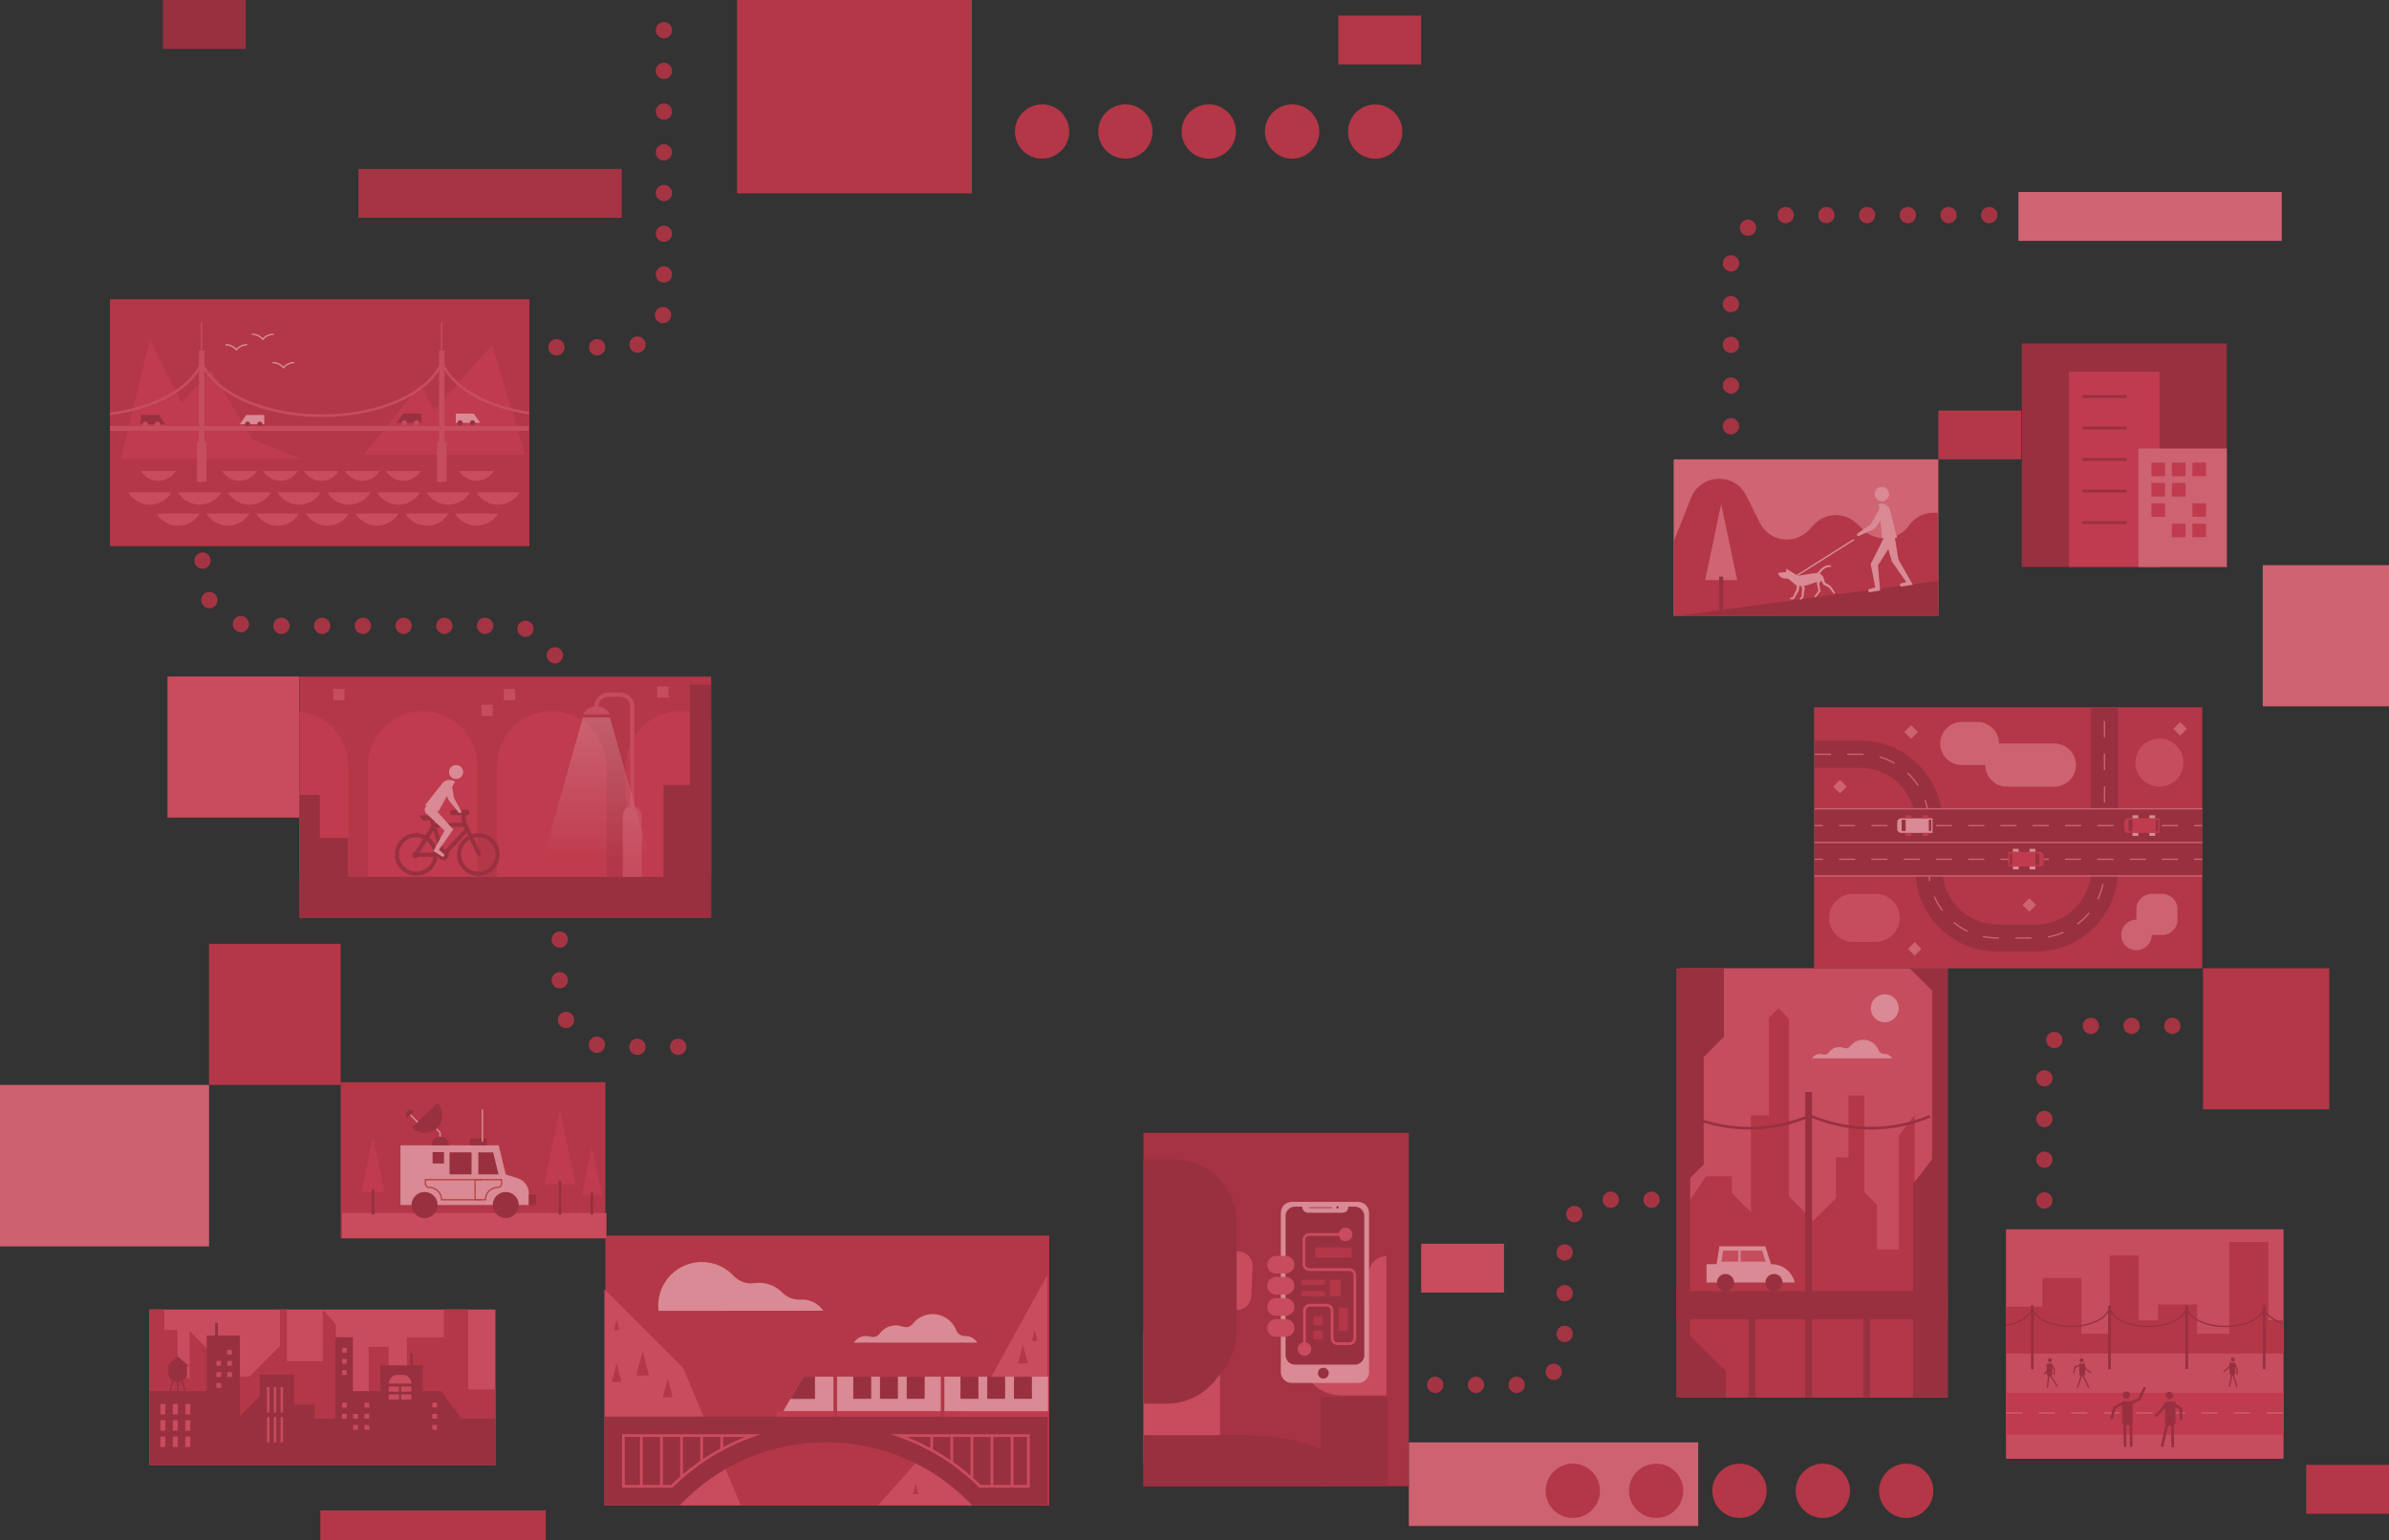 <?xml version="1.0" encoding="utf-8"?>
<!-- Generator: Adobe Illustrator 23.0.1, SVG Export Plug-In . SVG Version: 6.00 Build 0)  -->
<!DOCTYPE svg PUBLIC "-//W3C//DTD SVG 1.1//EN" "http://www.w3.org/Graphics/SVG/1.1/DTD/svg11.dtd">
<svg version="1.1" id="Layer_1" xmlns:x="http://ns.adobe.com/Extensibility/1.0/" xmlns:i="http://ns.adobe.com/AdobeIllustrator/10.0/" xmlns:graph="http://ns.adobe.com/Graphs/1.0/"
	 xmlns="http://www.w3.org/2000/svg" xmlns:xlink="http://www.w3.org/1999/xlink" x="0px" y="0px" width="1760px" height="1135px"
	 viewBox="0 0 1760 1135" style="enable-background:new 0 0 1760 1135;" xml:space="preserve">
<rect x="0" y="0" width="1760" height="1135" fill="#333333" stroke="none"/>
<style type="text/css">
	.st0{fill:#CD6271;}
	.st1{fill-rule:evenodd;clip-rule:evenodd;fill:#CE616F;}
	.st2{fill-rule:evenodd;clip-rule:evenodd;fill:#B33747;}
	.st3{fill-rule:evenodd;clip-rule:evenodd;fill:#C84C5D;}
	.st4{fill-rule:evenodd;clip-rule:evenodd;fill:#C64D5E;}
	.st5{fill-rule:evenodd;clip-rule:evenodd;fill:#CD6271;}
	.st6{fill-rule:evenodd;clip-rule:evenodd;fill:#983040;}
	.st7{fill-rule:evenodd;clip-rule:evenodd;fill:#A53343;}
	.st8{fill-rule:evenodd;clip-rule:evenodd;fill:#CF6473;}
	.st9{fill:#C84C5D;}
	.st10{fill:#D98A94;}
	.st11{fill:#B33747;}
	.st12{fill:#983040;}
	.st13{fill:none;stroke:#983040;stroke-width:2;stroke-miterlimit:10;}
	.st14{fill:#C64D5E;}
	.st15{fill:none;stroke:#CB4C5E;stroke-width:2;stroke-miterlimit:10;}
	.st16{fill:#BF3B4D;}
	.st17{fill:none;stroke:#983040;stroke-miterlimit:10;}
	.st18{fill:none;stroke:#CC6170;stroke-miterlimit:10;stroke-dasharray:12;}
	.st19{fill:none;stroke:#CC6170;stroke-miterlimit:10;}
	.st20{fill:none;stroke:#CC6170;stroke-miterlimit:10;stroke-dasharray:11.893,11.893;}
	.st21{fill:none;stroke:#D6908F;stroke-miterlimit:10;}
	.st22{fill:none;stroke:#C64C5D;stroke-miterlimit:10;}
	.st23{fill:none;stroke:#B94543;stroke-miterlimit:10;}
	.st24{fill:#A53343;}
	.st25{fill:none;stroke:#983040;stroke-linecap:round;stroke-miterlimit:10;}
	.st26{fill:none;stroke:#983040;stroke-width:2;stroke-linecap:round;stroke-miterlimit:10;}
	.st27{fill:none;stroke:#A53443;stroke-width:12;stroke-linecap:round;stroke-miterlimit:10;stroke-dasharray:0,30;}
	.st28{fill:none;stroke:#983040;stroke-width:3;stroke-miterlimit:10;}
	.st29{fill:none;stroke:#983040;stroke-width:3;stroke-linecap:round;stroke-miterlimit:10;}
	.st30{fill:none;stroke:#983040;stroke-width:4;stroke-linecap:round;stroke-miterlimit:10;}
	.st31{fill:none;stroke:#C64C5D;stroke-width:3;stroke-miterlimit:10;}
	.st32{fill:url(#SVGID_1_);}
	.st33{fill:none;stroke:#D6908F;stroke-linecap:round;stroke-miterlimit:10;}
	.st34{fill:#CF6473;}
</style>
<rect x="1037.9" y="1062.9" class="st0" width="213.2" height="61.6"/>
<g id="Rectangle_2">
	<g>
		<rect y="799.5" class="st1" width="154" height="119"/>
	</g>
</g>
<g id="Rectangle_2_copy_23">
	<g>
		<rect x="543" class="st2" width="173" height="142.5"/>
	</g>
</g>
<g id="Rectangle_2_copy_6">
	<g>
		<rect x="446" y="910.5" class="st2" width="327" height="199"/>
	</g>
</g>
<g id="Rectangle_2_copy_7">
	<g>
		<rect x="110" y="965" class="st3" width="255" height="114.5"/>
	</g>
</g>
<g id="Rectangle_2_copy_9">
	<g>
		<rect x="1238" y="713.5" class="st4" width="196.9" height="316.2"/>
	</g>
</g>
<g id="Rectangle_2_copy_10_1_">
	<g>
		<rect x="154" y="695.5" class="st2" width="97" height="104"/>
	</g>
</g>
<g id="Rectangle_2_copy_26_1_">
	<g>
		<rect x="1623" y="713.5" class="st2" width="93" height="104"/>
	</g>
</g>
<g id="Rectangle_2_copy_25_1_">
	<g>
		<rect x="123.4" y="498.5" class="st3" width="97" height="104"/>
	</g>
</g>
<g id="Rectangle_2_copy_18_1_">
	<g>
		<rect x="1667" y="416.5" class="st5" width="93" height="104"/>
	</g>
</g>
<g id="Rectangle_2_copy_3_1_">
	<g>
		<rect x="1699" y="1079.5" class="st2" width="61" height="36"/>
	</g>
</g>
<g id="Rectangle_2_copy_8_1_">
	<g>
		<rect x="120" class="st6" width="61" height="36"/>
	</g>
</g>
<g id="Rectangle_2_copy_19_1_">
	<g>
		<rect x="986" y="11.5" class="st2" width="61" height="36"/>
	</g>
</g>
<g id="Rectangle_2_copy_24_1_">
	<g>
		<rect x="1047" y="916.5" class="st3" width="61" height="36"/>
	</g>
</g>
<g id="Rectangle_2_copy_27_1_">
	<g>
		<rect x="236" y="1113" class="st2" width="166" height="22"/>
	</g>
</g>
<g id="Rectangle_2_copy_20_1_">
	<g>
		<rect x="1428" y="302.5" class="st2" width="61" height="36"/>
	</g>
</g>
<g id="Rectangle_2_copy_14">
	<g>
		<rect x="264" y="124.5" class="st7" width="194" height="36"/>
	</g>
</g>
<g id="Rectangle_2_copy_17_1_">
	<g>
		<rect x="1487" y="141.5" class="st8" width="194" height="36"/>
	</g>
</g>
<g id="Rectangle_2_copy_5">
	<g>
		<rect x="81" y="220.5" class="st2" width="309" height="182"/>
	</g>
</g>
<g id="Rectangle_2_copy_11_1_">
	<g>
		<rect x="1233" y="338.5" class="st8" width="195" height="115"/>
	</g>
</g>
<g id="Rectangle_2_copy_16">
	<g>
		<rect x="251" y="797.5" class="st2" width="195" height="115"/>
	</g>
</g>
<g>
	<polygon class="st9" points="771.6,939.6 728,1018.7 646.8,1109.3 771.6,1109.3 	"/>
	<polygon class="st9" points="445.3,950.1 503.3,1008.1 545.7,1109.3 445.3,1109.3 	"/>
	<path class="st10" d="M720,989.4c-1.9-3-5.2-4.9-9-4.9c-0.1,0-0.2,0-0.3,0c-2.7,0.1-5.2-1.6-6.2-4.2c-2.7-7-9.5-11.9-17.4-11.9
		c-6,0-11.3,2.8-14.7,7.2c-1.7,2.2-4.7,3-7.4,2c-1.6-0.6-3.3-0.9-5.1-0.9c-4.8,0-9.1,2.3-11.7,5.9c-1.6,2.2-4.4,3.2-7,2.4
		c-1-0.3-2.1-0.5-3.2-0.5c-3.8,0-7.1,2-9,4.9H720z"/>
	<path class="st10" d="M1394,779.8c-1.2-1.9-3.4-3.2-5.8-3.2c-0.1,0-0.1,0-0.2,0c-1.8,0-3.4-1.1-4-2.7c-1.8-4.5-6.2-7.7-11.3-7.7
		c-3.9,0-7.3,1.8-9.6,4.7c-1.1,1.4-3.1,2-4.8,1.3c-1-0.4-2.1-0.6-3.3-0.6c-3.1,0-5.9,1.5-7.6,3.9c-1,1.4-2.9,2.1-4.6,1.5
		c-0.7-0.2-1.4-0.3-2.1-0.3c-2.5,0-4.6,1.3-5.8,3.2h59.1V779.8z"/>
	<path class="st10" d="M606.5,965.9c-3.3-4.9-8.9-8.2-15.2-8.2c-0.4,0-0.8,0-1.2,0c-5.1,0.3-10.1-1.4-13.7-5.1
		c-4.4-4.5-10.6-7.3-17.4-7.3c-1.2,0-2.4,0.1-3.6,0.3c-5.6,0.8-11.1-1.3-14.9-5.4c-5.9-6.3-14.2-10.2-23.5-10.2
		c-17.7,0-32.1,14.4-32.1,32.1c0,1.3,0.1,2.6,0.2,3.9L606.5,965.9L606.5,965.9z"/>
	<polygon class="st11" points="495.5,1029.6 488.3,1029.6 492,1015.8 	"/>
	<polygon class="st11" points="757.2,1004.7 749.9,1004.7 753.6,990.9 	"/>
	<polygon class="st11" points="457.8,1018.4 450.6,1018.4 454.3,1004.7 	"/>
	<polygon class="st11" points="456.3,980.2 452.2,980.2 454.3,972.4 	"/>
	<polygon class="st11" points="676.6,1101.1 672.5,1101.1 674.6,1093.2 	"/>
	<polygon class="st11" points="764.3,988.1 760.2,988.1 762.3,980.2 	"/>
	<polygon class="st11" points="478.1,1013.6 468.7,1013.6 473.5,995.8 	"/>
	<circle class="st10" cx="1388.5" cy="743" r="10.3"/>
	<polygon class="st11" points="1236.8,896.8 1256.8,866.8 1275.9,866.8 1275.9,879.2 1289.9,893.3 1289.9,876.7 1289.9,821.9 
		1303.2,821.9 1303.2,750 1310.2,743 1318,750.9 1318,881.7 1335.9,899.6 1352.5,883.1 1352.5,852.8 1361.8,852.8 1361.8,807.3 
		1373.4,807.3 1373.4,878.4 1382.7,887.7 1382.7,920.6 1398.9,920.6 1398.9,836.8 1410.6,821.6 1410.6,1029.7 1236.8,1029.7 	"/>
	<rect x="1234.9" y="951.5" class="st12" width="200" height="20.6"/>
	<polygon class="st12" points="1270,713.6 1270,764.1 1255.1,779 1255.1,858.2 1245.2,868.1 1245.2,984.2 1271.4,1010.4 
		1271.4,1029.7 1234.9,1029.7 1234.9,713.6 	"/>
	<polygon class="st12" points="1406.9,713.6 1423.4,729.9 1423.4,854.3 1409.4,872.4 1409.4,1029.7 1434.9,1029.7 1434.9,713.6 	"/>
	<rect x="1372.8" y="965.9" class="st12" width="5" height="63.9"/>
	<rect x="1329.9" y="965.9" class="st12" width="5" height="63.9"/>
	<rect x="1288.2" y="965.9" class="st12" width="5" height="63.9"/>
	<path class="st13" d="M1332.4,822.6L1332.4,822.6c-27.2,11.4-57.8,11.7-85.2,0.8l-1.9-0.8"/>
	<path class="st13" d="M1421.8,822.6L1421.8,822.6c-27.2,11.4-57.8,11.7-85.2,0.8l-1.9-0.8"/>
	<rect x="1477.8" y="905.9" class="st14" width="204.5" height="169.1"/>
	<g>
		<path class="st10" d="M1322.2,945.1h-65v-13.5h48C1313.3,931.6,1320.4,937.2,1322.2,945.1L1322.2,945.1z"/>
		<polygon class="st10" points="1306.9,938.4 1263.6,938.4 1266.7,918.4 1300.5,918.4 		"/>
		<circle class="st12" cx="1306.9" cy="945.1" r="6.3"/>
		<circle class="st12" cx="1271.2" cy="945.1" r="6.3"/>
		<polygon class="st14" points="1300.8,929.7 1298.2,921.6 1269.4,921.6 1268.2,929.7 		"/>
		<rect x="1280.7" y="920.3" class="st10" width="1.6" height="12.1"/>
	</g>
	<rect x="1329.9" y="804.7" class="st12" width="5" height="148.2"/>
	<path class="st12" d="M500.8,1109.3c27-28.6,65.2-46.5,107.7-46.5c42.4,0,80.7,17.9,107.7,46.5h55.5v-65.4H445.3v65.4H500.8z"/>
	<path class="st15" d="M722,1095.3c-17.2-17-37.6-29.6-59.8-37.4h95.4v37.4H722z M459.3,1095.3v-37.4h95.4
		c-22.2,7.8-42.5,20.4-59.8,37.4H459.3z M745.6,1057.9v37.4 M730.8,1057.9v37.4 M716,1057.9v31.6 M701.2,1057.9v20 M686.4,1057.9
		v10.8 M472.5,1095.3v-37.4 M487.3,1095.3v-37.4 M502.1,1089.4v-31.6 M516.9,1077.9v-20 M531.7,1068.7v-10.8"/>
	<g>
		<polygon class="st10" points="614,1040 577,1040 591.8,1014.5 614,1014.5 		"/>
		<rect x="616.7" y="1040" class="st16" width="76.4" height="3.9"/>
		<rect x="572.1" y="1040" class="st16" width="42" height="3.9"/>
		<rect x="695.7" y="1040" class="st16" width="76.4" height="3.9"/>
		<rect x="616.7" y="1014.5" class="st10" width="76.4" height="25.4"/>
		<rect x="695.7" y="1014.5" class="st10" width="76.4" height="25.4"/>
		<g>
			<rect x="707.6" y="1014.5" class="st12" width="13.2" height="16.3"/>
			<rect x="727.3" y="1014.5" class="st12" width="13.2" height="16.3"/>
			<rect x="747" y="1014.5" class="st12" width="13.2" height="16.3"/>
		</g>
		<g>
			<rect x="628.6" y="1014.5" class="st12" width="13.2" height="16.3"/>
			<rect x="648.3" y="1014.5" class="st12" width="13.2" height="16.3"/>
			<rect x="668" y="1014.5" class="st12" width="13.2" height="16.3"/>
		</g>
		<polygon class="st12" points="582.3,1030.9 600.4,1030.9 600.4,1014.5 591.8,1014.5 582.3,1030.8 		"/>
	</g>
	<polygon class="st11" points="345,965 327,965 327,985.5 299.8,985.5 299.8,1023.9 286.3,1023.9 286.3,992.5 271.6,992.5 
		271.6,1034.1 247.4,1034.1 247.4,976.1 237.8,965 237.8,1003 211.3,1003 211.3,965 206.2,965 206.2,991.9 183.9,1014.3 
		165.2,1014.3 165.2,1030.1 153.3,1030.1 153.3,994.4 139.7,980.8 139.7,1016.6 130.8,1007.7 130.8,980.1 121.1,980.1 121.1,965 
		110,965 110,1079.5 365,1079.5 365,1023.9 345,1023.9 	"/>
	<polygon class="st12" points="339.9,1045.4 325,1025.1 311.4,1025.1 311.4,1006.1 280.1,1006.1 280.1,1025.1 260,1025.1 260,985.4 
		247,985.4 247,1045.4 231.8,1045.4 231.8,1035.1 216.7,1035.1 216.7,1013 191.3,1013 191.3,1029.3 176.7,1043.5 176.7,984.2 
		152.3,984.2 152.3,1025.1 110,1025.1 110,1079.5 152.3,1079.5 157,1079.5 173.4,1079.5 176.7,1079.5 191.3,1079.5 216.7,1079.5 
		247,1079.5 260,1079.5 277,1079.5 280.1,1079.5 311.4,1079.5 365,1079.5 365,1045.4 	"/>
	<g>
		<path class="st12" d="M130.9,1018.7L130.9,1018.7c-3.8,0-6.8-3.1-6.8-6.8v-5.8h13.7v5.8C137.7,1015.7,134.6,1018.7,130.9,1018.7z"
			/>
		<line class="st17" x1="134" y1="1017" x2="136.5" y2="1025.6"/>
		<line class="st17" x1="127.6" y1="1017" x2="125.1" y2="1025.6"/>
		<line class="st17" x1="130.9" y1="1018.7" x2="130.9" y2="1026.1"/>
	</g>
	<polygon class="st12" points="139.2,1006.7 122.7,1006.7 130.9,999.6 	"/>
	<g>
		<rect x="136.5" y="1034.6" class="st9" width="3.7" height="7.7"/>
		<rect x="127.3" y="1034.6" class="st9" width="3.7" height="7.7"/>
		<rect x="118.1" y="1034.6" class="st9" width="3.7" height="7.7"/>
		<rect x="136.5" y="1046.6" class="st9" width="3.7" height="7.7"/>
		<rect x="127.3" y="1046.6" class="st9" width="3.7" height="7.7"/>
		<rect x="118.1" y="1046.6" class="st9" width="3.7" height="7.7"/>
		<rect x="136.5" y="1058.6" class="st9" width="3.7" height="7.7"/>
		<rect x="127.3" y="1058.6" class="st9" width="3.7" height="7.7"/>
		<rect x="118.1" y="1058.6" class="st9" width="3.7" height="7.7"/>
	</g>
	<g>
		<rect x="196.7" y="1022.2" class="st9" width="1.8" height="18.7"/>
		<rect x="201.7" y="1022.2" class="st9" width="1.8" height="18.7"/>
		<rect x="206.7" y="1022.2" class="st9" width="1.8" height="18.7"/>
	</g>
	<g>
		<rect x="196.7" y="1044.2" class="st9" width="1.8" height="18.7"/>
		<rect x="201.7" y="1044.2" class="st9" width="1.8" height="18.7"/>
		<rect x="206.7" y="1044.2" class="st9" width="1.8" height="18.7"/>
	</g>
	<g>
		<rect x="252" y="1033.7" class="st9" width="3.5" height="3.5"/>
		<rect x="268.5" y="1033.7" class="st9" width="3.5" height="3.5"/>
		<rect x="252" y="1041.9" class="st9" width="3.5" height="3.5"/>
		<rect x="260.2" y="1041.9" class="st9" width="3.5" height="3.5"/>
		<rect x="268.5" y="1041.9" class="st9" width="3.5" height="3.5"/>
		<rect x="252" y="993.2" class="st9" width="3.5" height="3.5"/>
		<rect x="252" y="1001.4" class="st9" width="3.5" height="3.5"/>
		<rect x="252" y="1009.7" class="st9" width="3.5" height="3.5"/>
		<rect x="260.2" y="1050.1" class="st9" width="3.5" height="3.5"/>
		<rect x="268.5" y="1050.1" class="st9" width="3.5" height="3.5"/>
	</g>
	<g>
		<rect x="318.5" y="1033.6" class="st9" width="3.5" height="3.5"/>
		<rect x="318.5" y="1041.9" class="st9" width="3.5" height="3.5"/>
		<rect x="318.5" y="1050.1" class="st9" width="3.5" height="3.5"/>
	</g>
	<g>
		<rect x="167.4" y="994.7" class="st9" width="3.5" height="3.5"/>
		<rect x="167.4" y="1002.9" class="st9" width="3.5" height="3.5"/>
		<rect x="167.4" y="1011.2" class="st9" width="3.5" height="3.5"/>
		<rect x="159.4" y="1002.9" class="st9" width="3.5" height="3.5"/>
		<rect x="159.4" y="1011.2" class="st9" width="3.5" height="3.5"/>
		<rect x="159.4" y="1019.2" class="st9" width="3.5" height="3.5"/>
	</g>
	<g>
		<g>
			<rect x="286.4" y="1021.8" class="st9" width="7.6" height="3.7"/>
			<rect x="286.4" y="1027.6" class="st9" width="7.6" height="3.7"/>
		</g>
		<g>
			<rect x="295.5" y="1021.8" class="st9" width="7.6" height="3.7"/>
			<rect x="295.5" y="1027.6" class="st9" width="7.6" height="3.7"/>
		</g>
		<path class="st9" d="M303.1,1019.6h-16.7l0,0c0-3.6,2.9-6.5,6.5-6.5h3.6C300.2,1013,303.1,1016,303.1,1019.6L303.1,1019.6z"/>
	</g>
	<line class="st13" x1="303.1" y1="1008.5" x2="303.1" y2="997.6"/>
	<line class="st13" x1="159.5" y1="985.7" x2="159.5" y2="974.8"/>
	<rect x="1336.4" y="521.2" class="st11" width="286" height="192.4"/>
	<g>
		<path class="st12" d="M1500.1,701.2h-28.8c-33.3,0-60.3-27.1-60.3-60.3v-34.8c0-22.2-18.1-40.3-40.3-40.3h-33.8v-20h33.8
			c33.3,0,60.3,27.1,60.3,60.3v34.8c0,22.2,18.1,40.3,40.3,40.3h28.8c22.2,0,40.3-18.1,40.3-40.3V521.3h20v119.6
			C1560.4,674.1,1533.4,701.2,1500.1,701.2z"/>
	</g>
	<path class="st18" d="M1336.9,555.8h33.8c27.8,0,50.3,22.5,50.3,50.3v34.8c0,27.8,22.5,50.3,50.3,50.3h28.8
		c27.8,0,50.3-22.5,50.3-50.3V521.3"/>
	<g>
		<rect x="1336.9" y="596" class="st12" width="285.5" height="49.5"/>
		<line class="st19" x1="1336.9" y1="596" x2="1622.4" y2="596"/>
		<line class="st19" x1="1336.9" y1="620.8" x2="1622.4" y2="620.8"/>
		<g>
			<g>
				<line class="st19" x1="1336.9" y1="608.4" x2="1342.9" y2="608.4"/>
				<line class="st20" x1="1354.8" y1="608.4" x2="1610.5" y2="608.4"/>
				<line class="st19" x1="1616.4" y1="608.4" x2="1622.4" y2="608.4"/>
			</g>
		</g>
		<g>
			<g>
				<line class="st19" x1="1336.9" y1="633.2" x2="1342.9" y2="633.2"/>
				<line class="st20" x1="1354.8" y1="633.2" x2="1610.5" y2="633.2"/>
				<line class="st19" x1="1616.4" y1="633.2" x2="1622.4" y2="633.2"/>
			</g>
		</g>
		<line class="st19" x1="1622.4" y1="645.5" x2="1336.9" y2="645.5"/>
	</g>
	<g>
		<path class="st16" d="M1590.9,613.8h-23c-1.7,0-3-1.3-3-3V606c0-1.7,1.3-3,3-3h23V613.8z"/>
		<rect x="1583.4" y="600.8" class="st10" width="4.3" height="2.2"/>
		<rect x="1571" y="600.8" class="st10" width="4.3" height="2.2"/>
		<rect x="1583.4" y="613.8" class="st10" width="4.3" height="2.2"/>
		<rect x="1571" y="613.8" class="st10" width="4.3" height="2.2"/>
		<rect x="1588.1" y="604.1" class="st12" width="1.8" height="8.3"/>
		<rect x="1568.1" y="604.1" class="st12" width="2.9" height="8.3"/>
	</g>
	<g>
		<path class="st16" d="M1479.6,627.7h23c1.7,0,3,1.3,3,3v4.8c0,1.7-1.3,3-3,3h-23V627.7z"/>
		<rect x="1482.9" y="638.5" class="st10" width="4.3" height="2.2"/>
		<rect x="1495.2" y="638.5" class="st10" width="4.3" height="2.2"/>
		<rect x="1482.9" y="625.5" class="st10" width="4.3" height="2.2"/>
		<rect x="1495.2" y="625.5" class="st10" width="4.3" height="2.2"/>
		<rect x="1480.6" y="629.1" class="st12" width="1.8" height="8.3"/>
		<rect x="1499.5" y="629.1" class="st12" width="2.9" height="8.3"/>
	</g>
	<g>
		<path class="st10" d="M1423.7,613.8h-23c-1.7,0-3-1.3-3-3V606c0-1.7,1.3-3,3-3h23V613.8z"/>
		<rect x="1416.2" y="600.8" class="st16" width="4.3" height="2.2"/>
		<rect x="1403.9" y="600.8" class="st16" width="4.3" height="2.2"/>
		<rect x="1416.2" y="613.8" class="st16" width="4.3" height="2.2"/>
		<rect x="1403.9" y="613.8" class="st16" width="4.3" height="2.2"/>
		<rect x="1421" y="604.1" class="st12" width="1.8" height="8.3"/>
		<rect x="1401" y="604.1" class="st12" width="2.9" height="8.3"/>
	</g>
	<path class="st0" d="M1472.7,547.9L1472.7,547.9c0-8.8-7.1-15.9-15.9-15.9h-11.5c-8.8,0-15.9,7.1-15.9,15.9l0,0
		c0,8.8,7.1,15.9,15.9,15.9h17.3l0,0c0,8.8,7.1,15.9,15.9,15.9h35c8.8,0,15.9-7.1,15.9-15.9l0,0c0-8.8-7.1-15.9-15.9-15.9H1472.7z"
		/>
	<path class="st14" d="M1590.9,579.7L1590.9,579.7c-9.8,0-17.7-7.9-17.7-17.7l0,0c0-9.8,7.9-17.7,17.7-17.7l0,0
		c9.8,0,17.7,7.9,17.7,17.7l0,0C1608.6,571.8,1600.7,579.7,1590.9,579.7z"/>
	<path class="st14" d="M1381.9,694.1h-16.7c-9.8,0-17.7-7.9-17.7-17.7l0,0c0-9.8,7.9-17.7,17.7-17.7h16.7c9.8,0,17.7,7.9,17.7,17.7
		l0,0C1399.6,686.2,1391.7,694.1,1381.9,694.1z"/>
	<path class="st0" d="M1592.9,658.7h-7.8c-6.2,0-11.2,5-11.2,11.2v7.8l0,0c-6.2,0-11.2,5-11.2,11.2v0.1c0,6.2,5,11.2,11.2,11.2h0.1
		c6.2,0,11.2-5,11.2-11.2l0,0h7.8c6.2,0,11.2-5,11.2-11.2V670C1604.2,663.8,1599.2,658.7,1592.9,658.7z"/>
	<rect x="252" y="893.9" class="st9" width="194.8" height="18.6"/>
	<g>
		<path class="st10" d="M367.4,844H295v44h94.6v-8.5c0-5.2-3.4-9.8-8.4-11.3l-8.6-2.7L367.4,844z"/>
		<polygon class="st12" points="367.3,865.4 363.3,849.2 352.4,849.2 352.4,865.4 		"/>
		<rect x="331.2" y="849.2" class="st12" width="16.2" height="16.2"/>
		<rect x="318.7" y="849" class="st12" width="8.4" height="8.4"/>
		<path class="st12" d="M317.8,844c0-3.6,2.9-6.5,6.5-6.5s6.5,2.9,6.5,6.5"/>
		<polyline class="st21" points="324.2,837.7 324.2,834.6 321.6,831.9 		"/>
		<line class="st21" x1="309.5" y1="828.8" x2="302.1" y2="821.3"/>
		<path class="st12" d="M300.1,823.8c-1.4-1.4-1.4-3.6,0-5s3.6-1.4,5,0"/>
		<circle class="st12" cx="372.6" cy="888" r="9.6"/>
		<circle class="st12" cx="312.8" cy="888" r="9.6"/>
		<rect x="346.2" y="838.9" class="st12" width="12.5" height="5.1"/>
		<line class="st21" x1="355.4" y1="841.4" x2="355.4" y2="817.6"/>
		<path class="st12" d="M322.1,812.7c5.1,5.1,5.1,13.3,0,18.3c-5.1,5.1-13.3,5.1-18.3,0"/>
	</g>
	
		<rect x="1404.6" y="535.8" transform="matrix(0.707 -0.707 0.707 0.707 31.06 1153.721)" class="st0" width="7.1" height="7.1"/>
	
		<rect x="1491.7" y="663.3" transform="matrix(0.707 -0.707 0.707 0.707 -33.588 1252.595)" class="st0" width="7.1" height="7.1"/>
	
		<rect x="1407.2" y="695.6" transform="matrix(0.707 -0.707 0.707 0.707 -81.135 1202.335)" class="st0" width="7.1" height="7.1"/>
	
		<rect x="1602.8" y="533.5" transform="matrix(0.707 -0.707 0.707 0.707 90.757 1293.112)" class="st0" width="7.1" height="7.1"/>
	
		<rect x="1352.2" y="576.1" transform="matrix(0.707 -0.707 0.707 0.707 -12.792 1128.402)" class="st0" width="7.1" height="7.1"/>
	<polygon class="st16" points="387,335.2 362.6,254 319.9,302.2 309.5,283.2 268,335.2 	"/>
	<polygon class="st16" points="222.2,338.2 185.9,323.9 155.6,272.8 133.5,296.6 110.4,250 89.1,338.2 	"/>
	<rect x="323.5" y="258.3" class="st14" width="4" height="96"/>
	<rect x="322" y="325.7" class="st14" width="7" height="29.4"/>
	<rect x="146.6" y="258.3" class="st14" width="4" height="96"/>
	<rect x="145.1" y="325.7" class="st14" width="7" height="29.4"/>
	<g>
		<path class="st9" d="M351,362.9c3.3,5.4,9.2,9,15.9,9c6.7,0,12.7-3.6,15.9-9H351z"/>
		<path class="st9" d="M277.7,362.9c3.3,5.4,9.2,9,15.9,9c6.7,0,12.7-3.6,15.9-9H277.7z"/>
		<path class="st9" d="M241.1,362.9c3.3,5.4,9.2,9,15.9,9c6.7,0,12.7-3.6,15.9-9H241.1z"/>
		<path class="st9" d="M204.4,362.9c3.3,5.4,9.2,9,15.9,9s12.7-3.6,15.9-9H204.4z"/>
		<path class="st9" d="M167.8,362.9c3.3,5.4,9.2,9,15.9,9s12.7-3.6,15.9-9H167.8z"/>
		<path class="st9" d="M131.1,362.9c3.3,5.4,9.2,9,15.9,9s12.7-3.6,15.9-9H131.1z"/>
		<path class="st9" d="M94.5,362.9c3.3,5.4,9.2,9,15.9,9c6.7,0,12.7-3.6,15.9-9H94.5z"/>
		<path class="st9" d="M314.4,362.9c3.3,5.4,9.2,9,15.9,9c6.7,0,12.7-3.6,15.9-9H314.4z"/>
	</g>
	<g>
		<path class="st9" d="M298.6,378.4c3.3,5.4,9.2,9,15.9,9c6.7,0,12.7-3.6,15.9-9H298.6z"/>
		<path class="st9" d="M261.9,378.4c3.3,5.4,9.2,9,15.9,9c6.7,0,12.7-3.6,15.9-9H261.9z"/>
		<path class="st9" d="M225.3,378.4c3.3,5.4,9.2,9,15.9,9s12.7-3.6,15.9-9H225.3z"/>
		<path class="st9" d="M188.6,378.4c3.3,5.4,9.2,9,15.9,9s12.7-3.6,15.9-9H188.6z"/>
		<path class="st9" d="M152,378.4c3.3,5.4,9.2,9,15.9,9s12.7-3.6,15.9-9H152z"/>
		<path class="st9" d="M115.3,378.4c3.3,5.4,9.2,9,15.9,9s12.7-3.6,15.9-9H115.3z"/>
		<path class="st9" d="M335.2,378.4c3.3,5.4,9.2,9,15.9,9c6.7,0,12.7-3.6,15.9-9H335.2z"/>
	</g>
	<g>
		<path class="st9" d="M224,347.1c2.6,4.3,7.4,7.2,12.8,7.2c5.4,0,10.2-2.9,12.8-7.2H224z"/>
		<path class="st9" d="M193.8,347.1c2.6,4.3,7.4,7.2,12.8,7.2c5.4,0,10.2-2.9,12.8-7.2H193.8z"/>
		<path class="st9" d="M163.7,347.1c2.6,4.3,7.4,7.2,12.8,7.2c5.4,0,10.2-2.9,12.8-7.2H163.7z"/>
		<path class="st9" d="M103.8,347.1c2.6,4.3,7.4,7.2,12.8,7.2s10.2-2.9,12.8-7.2H103.8z"/>
		<path class="st9" d="M338.3,347.1c2.6,4.3,7.4,7.2,12.8,7.2s10.2-2.9,12.8-7.2H338.3z"/>
		<path class="st9" d="M254.1,347.1c2.6,4.3,7.4,7.2,12.8,7.2s10.2-2.9,12.8-7.2H254.1z"/>
		<path class="st9" d="M284.3,347.1c2.6,4.3,7.4,7.2,12.8,7.2s10.2-2.9,12.8-7.2H284.3z"/>
	</g>
	<g>
		<polygon class="st12" points="310.2,311.6 292.2,311.6 296.9,304.8 310.2,304.8 		"/>
		<circle class="st14" cx="297.9" cy="311.6" r="1.9"/>
		<circle class="st14" cx="306.9" cy="311.6" r="1.9"/>
	</g>
	<g>
		<polygon class="st10" points="194.7,312.6 176.7,312.6 181.4,305.8 194.7,305.8 		"/>
		<circle class="st12" cx="182.4" cy="312.6" r="1.9"/>
		<circle class="st12" cx="191.4" cy="312.6" r="1.9"/>
	</g>
	<g>
		<polygon class="st12" points="103.8,312.6 121.8,312.6 117,305.8 103.8,305.8 		"/>
		<circle class="st14" cx="116.1" cy="312.6" r="1.9"/>
		<circle class="st14" cx="107" cy="312.6" r="1.9"/>
	</g>
	<g>
		<polygon class="st10" points="335.8,311.6 353.8,311.6 349,304.8 335.8,304.8 		"/>
		<circle class="st12" cx="348.1" cy="311.6" r="1.9"/>
		<circle class="st12" cx="339" cy="311.6" r="1.9"/>
	</g>
	<line class="st22" x1="325.4" y1="237.4" x2="325.4" y2="261.8"/>
	<line class="st22" x1="148.5" y1="237.4" x2="148.5" y2="261.8"/>
	<g>
		<g>
			<path class="st21" d="M182.1,254c-3.2,0-6.1,1.5-8,3.7c-1.9-2.3-4.8-3.7-8-3.7"/>
		</g>
		<g>
			<path class="st21" d="M201.6,246.3c-3.2,0-6.1,1.5-8,3.7c-1.9-2.3-4.8-3.7-8-3.7"/>
		</g>
		<g>
			<path class="st21" d="M216.8,267.2c-3.2,0-6.1,1.5-8,3.7c-1.9-2.3-4.8-3.7-8-3.7"/>
		</g>
	</g>
	<g>
		<polygon class="st16" points="424.1,872.8 400.9,872.8 412.5,817.6 		"/>
		<line class="st13" x1="412.5" y1="870.1" x2="412.5" y2="895"/>
	</g>
	<g>
		<polygon class="st16" points="283.4,878.5 266.2,878.5 274.8,837.5 		"/>
		<line class="st13" x1="274.8" y1="876.5" x2="274.8" y2="895"/>
	</g>
	<g>
		<polygon class="st16" points="443.5,880.7 428.6,880.7 436,845.2 		"/>
		<line class="st13" x1="436" y1="879" x2="436" y2="895"/>
	</g>
	<path class="st23" d="M366.7,875L366.7,875c1.6,0,2.8-1.3,2.8-2.8v-2.9H350v14.8h7.6l0,0C357.6,879,361.7,875,366.7,875z"/>
	<path class="st23" d="M354.7,884.1h-29.4l0,0c0-5-4.1-9.1-9.1-9.1l0,0c-1.6,0-2.8-1.3-2.8-2.8v-2.9h41.3"/>
	<rect x="389.6" y="880.3" class="st12" width="5.3" height="7.7"/>
	<rect x="842.4" y="834.8" class="st24" width="195.5" height="260.4"/>
	<rect x="842.4" y="981" class="st9" width="56.4" height="97.5"/>
	<path class="st12" d="M859.5,1034.4h-17.1v-180h22.7c10.8,0,21.3,3.8,29.6,10.8l0,0c10.3,8.7,16.3,21.6,16.3,35.1v80.9
		c0,10.2-3.4,20.2-9.7,28.2l-5.6,7.2C887,1027.9,873.6,1034.4,859.5,1034.4z"/>
	<path class="st9" d="M911.1,965.4L911.1,965.4v-43.3h1c6.1,0,11,5.1,10.7,11.2l-1,21.9C921.5,960.9,916.8,965.4,911.1,965.4z"/>
	<path class="st12" d="M842.4,1057.6h77.7c24.3,0,48.2,6.2,69.5,18l6.6,3.7H842.4V1057.6z"/>
	<path class="st9" d="M1021.4,961.7h-13v-23c0-7.2,5.8-13,13-13l0,0V961.7z"/>
	<path class="st9" d="M988.3,1028.3h33.1v-66.6H958V998C958,1014.8,971.6,1028.3,988.3,1028.3z"/>
	<g>
		<path class="st10" d="M1000.6,1019.1h-49c-4.4,0-8-3.6-8-8V893.7c0-4.4,3.6-8,8-8h49c4.4,0,8,3.6,8,8v117.4
			C1008.6,1015.6,1005,1019.1,1000.6,1019.1z"/>
		<circle class="st12" cx="985.4" cy="889.7" r="0.9"/>
		<path class="st12" d="M981.1,890.2h-16.3c-0.2,0-0.3-0.1-0.3-0.3l0,0c0-0.2,0.1-0.3,0.3-0.3h16.3c0.2,0,0.3,0.1,0.3,0.3l0,0
			C981.4,890.1,981.3,890.2,981.1,890.2z"/>
		<path class="st12" d="M998.2,889.2h-4.9v0.2c0,2.4-1.9,4.3-4.3,4.3h-25.3c-2.4,0-4.3-1.9-4.3-4.3v-0.2H954c-3.8,0-6.9,3.1-6.9,6.9
			v44.8v3.9v53.9c0,3.8,3.1,6.9,6.9,6.9h44.2c3.8,0,6.9-3.1,6.9-6.9v-53.9v-3.9v-44.8C1005.1,892.3,1002,889.2,998.2,889.2z"/>
		<circle class="st12" cx="974.9" cy="1011.9" r="4"/>
		<circle class="st9" cx="991.3" cy="909.7" r="5"/>
		<circle class="st9" cx="961" cy="994.1" r="5"/>
		<path class="st15" d="M991.3,909.7h-26.7c-2.2,0-4,1.8-4,4v17.9c0,2.2,1.8,4,4,4h29.5c2.2,0,4,1.8,4,4v46.6c0,2.2-1.8,4-4,4h-8.7
			c-2.2,0-4-1.8-4-4v-20.4c0-2.2-1.8-4-4-4H965c-2.2,0-4,1.8-4,4v28.4"/>
		<rect x="968.9" y="919.2" class="st11" width="26.9" height="7.6"/>
		<rect x="967.7" y="970" class="st11" width="6.6" height="6.6"/>
		<rect x="967.6" y="980.4" class="st11" width="6.6" height="6.6"/>
		<rect x="986.4" y="963.6" class="st11" width="6.6" height="17"/>
		<rect x="959" y="943" class="st11" width="17.1" height="3.8"/>
		<rect x="979.6" y="943" class="st11" width="8.1" height="12.3"/>
		<rect x="959" y="951.5" class="st11" width="17.1" height="3.8"/>
	</g>
	<path class="st9" d="M947.1,938.5h-7c-3.6,0-6.5-2.9-6.5-6.5l0,0c0-3.6,2.9-6.5,6.5-6.5h7c3.6,0,6.5,2.9,6.5,6.5l0,0
		C953.6,935.6,950.7,938.5,947.1,938.5z"/>
	<path class="st9" d="M947.1,954h-7c-3.6,0-6.5-2.9-6.5-6.5l0,0c0-3.6,2.9-6.5,6.5-6.5h7c3.6,0,6.5,2.9,6.5,6.5l0,0
		C953.6,951.1,950.7,954,947.1,954z"/>
	<path class="st9" d="M947.1,969.6h-7c-3.6,0-6.5-2.9-6.5-6.5l0,0c0-3.6,2.9-6.5,6.5-6.5h7c3.6,0,6.5,2.9,6.5,6.5l0,0
		C953.6,966.7,950.7,969.6,947.1,969.6z"/>
	<path class="st9" d="M947.1,985.1h-7c-3.6,0-6.5-2.9-6.5-6.5l0,0c0-3.6,2.9-6.5,6.5-6.5h7c3.6,0,6.5,2.9,6.5,6.5l0,0
		C953.6,982.2,950.7,985.1,947.1,985.1z"/>
	<rect x="973" y="1029.7" class="st12" width="49.5" height="65.5"/>
	<polygon class="st11" points="1671.1,972.9 1671.1,915.2 1642.3,915.2 1642.3,982.9 1618.6,982.9 1618.6,961.3 1589.8,961.3 
		1589.8,972.9 1575.7,972.9 1575.7,925.2 1554.3,925.2 1554.3,982.9 1533.5,982.9 1533.5,941.8 1504.7,941.8 1504.7,962.9 
		1477.8,962.9 1477.8,997.5 1504.7,997.5 1533.5,997.5 1554.3,997.5 1575.7,997.5 1589.8,997.5 1618.6,997.5 1642.3,997.5 
		1671.1,997.5 1682.3,997.5 1682.3,972.9 	"/>
	<g>
		<rect x="1667" y="962.1" class="st12" width="2" height="46.9"/>
		<rect x="1610" y="962" class="st12" width="2" height="46.9"/>
		<rect x="1553.1" y="962.1" class="st12" width="2" height="46.9"/>
		<rect x="1496.2" y="962.1" class="st12" width="2" height="46.9"/>
		<path class="st17" d="M1668,962.1c0,8.5-12.7,15.4-28.5,15.4c-15.7,0-28.5-6.9-28.5-15.4"/>
		<path class="st17" d="M1682.3,975.4c-8.6-2.6-14.3-7.6-14.3-13.3"/>
		<path class="st17" d="M1497.2,962.1c0,6.8-8.1,12.5-19.4,14.6"/>
		<path class="st17" d="M1611.1,962.1c0,8.5-12.7,15.4-28.5,15.4c-15.7,0-28.5-6.9-28.5-15.4"/>
		<path class="st17" d="M1554.1,962.1c0,8.5-12.7,15.4-28.5,15.4c-15.7,0-28.5-6.9-28.5-15.4"/>
	</g>
	<g>
		<path class="st12" d="M1534,1014.4L1534,1014.4c-1.2,0-2.1-0.9-2.1-2.1v-7.5h4.2v7.5C1536.1,1013.5,1535.1,1014.4,1534,1014.4z"/>
		<polyline class="st25" points="1535.1,1005.7 1536.7,1009.1 1540.1,1011.2 		"/>
		<polyline class="st25" points="1532.1,1006.1 1528.8,1007.4 1527.7,1011.5 		"/>
		<line class="st17" x1="1534.3" y1="1013" x2="1538.9" y2="1022.7"/>
		<line class="st17" x1="1533.6" y1="1013" x2="1530.5" y2="1022.7"/>
		<circle class="st12" cx="1533.6" cy="1002.4" r="1.5"/>
	</g>
	<g>
		<path class="st12" d="M1644.6,1013.8L1644.6,1013.8c1.2,0,2.1-0.9,2.1-2.1v-7.5h-4.2v7.5
			C1642.5,1012.9,1643.5,1013.8,1644.6,1013.8z"/>
		<polyline class="st25" points="1643.6,1005.1 1641.8,1007.9 1638.5,1010.6 		"/>
		<polyline class="st25" points="1646.5,1005.5 1648.1,1008.8 1648.1,1012.4 		"/>
		<line class="st17" x1="1644.3" y1="1012.4" x2="1642.4" y2="1022.1"/>
		<line class="st17" x1="1645" y1="1012.4" x2="1648.1" y2="1022.1"/>
		<circle class="st12" cx="1645" cy="1001.8" r="1.5"/>
	</g>
	<g>
		<path class="st12" d="M1509.9,1014.4L1509.9,1014.4c1.2,0,2.1-0.9,2.1-2.1v-7.5h-4.2v7.5
			C1507.8,1013.4,1508.7,1014.4,1509.9,1014.4z"/>
		<polyline class="st25" points="1508.8,1005.7 1508.3,1009.6 1506.3,1012.6 		"/>
		<polyline class="st25" points="1511.7,1006 1513.4,1009.1 1513.3,1012.9 		"/>
		<line class="st17" x1="1509.5" y1="1012.9" x2="1508.3" y2="1022.6"/>
		<line class="st17" x1="1510.2" y1="1012.9" x2="1515.7" y2="1021.7"/>
		<circle class="st12" cx="1510.2" cy="1002.3" r="1.5"/>
	</g>
	<rect x="1477.8" y="1026.3" class="st16" width="204.5" height="30.9"/>
	<line class="st18" x1="1477.8" y1="1041.2" x2="1682.3" y2="1041.2"/>
	<g>
		<path class="st12" d="M1567.9,1050.3h-1.3c-1.8,0-3.2-1.4-3.2-3.2v-14.5h7.7v14.5C1571.1,1048.9,1569.7,1050.3,1567.9,1050.3z"/>
		<polyline class="st26" points="1569.3,1034.2 1575.9,1031.1 1579.8,1023.1 		"/>
		<polyline class="st26" points="1563.8,1034.2 1557.8,1037.3 1555.7,1045 		"/>
		<line class="st13" x1="1569.8" y1="1047.6" x2="1570.1" y2="1066.2"/>
		<line class="st13" x1="1565.3" y1="1047.6" x2="1565.6" y2="1066.2"/>
		<circle class="st12" cx="1566.6" cy="1028" r="2.7"/>
	</g>
	<g>
		<path class="st12" d="M1599.5,1050.7h-1.3c-1.8,0-3.2-1.4-3.2-3.2V1033h7.7v14.5C1602.7,1049.2,1601.3,1050.7,1599.5,1050.7z"/>
		<polyline class="st26" points="1601.5,1034.6 1606.7,1038.4 1606.7,1045.3 		"/>
		<polyline class="st26" points="1595.8,1034.6 1592,1039.6 1588.6,1043 		"/>
		<line class="st13" x1="1600.4" y1="1048" x2="1600.7" y2="1066.5"/>
		<line class="st13" x1="1596.9" y1="1048" x2="1592.8" y2="1065.9"/>
		<circle class="st12" cx="1598.2" cy="1028.3" r="2.7"/>
	</g>
	<rect x="842.4" y="1072.5" class="st12" width="137.2" height="22.8"/>
	<path class="st27" d="M1465.5,158.5h-153.3c-20.4,0-37,16.6-37,37v143"/>
	<path class="st27" d="M149.2,413.1v10.3c0,20.9,16.9,37.8,37.8,37.8h187.6c20.9,0,37.8,16.9,37.8,37.8v234.6
		c0,20.9,16.9,37.8,37.8,37.8h76.4"/>
	<g>
		<rect x="220.6" y="498.6" class="st11" width="303.3" height="177.8"/>
		<path class="st16" d="M311.3,524L311.3,524c22.3,0,40.4,18.1,40.4,40.4v81.8h-80.8v-81.8C270.9,542.1,289,524,311.3,524z"/>
		<path class="st16" d="M406.4,524L406.4,524c22.3,0,40.4,18.1,40.4,40.4v81.8H366v-81.8C366,542.1,384,524,406.4,524z"/>
		<path class="st16" d="M523.9,530.9c-6.4-4.3-14.2-6.9-22.6-6.9l0,0c-22.3,0-40.4,18.1-40.4,40.4v81.8h63V530.9z"/>
		<path class="st16" d="M220.6,524.3v122h36.1v-81.8C256.7,543.6,240.9,526.4,220.6,524.3z"/>
		<polygon class="st12" points="508.3,504.5 508.3,578.5 488.8,578.5 488.8,646.2 256.4,646.2 256.4,617.4 235.6,617.4 235.6,585.8 
			220.6,585.8 220.6,676.4 523.9,676.4 523.9,504.5 		"/>
		<g>
			<g>
				<circle class="st28" cx="352.4" cy="629.7" r="14.2"/>
				<circle class="st28" cx="306.6" cy="629.7" r="14.2"/>
				<path class="st28" d="M333.6,598.7"/>
				<polyline class="st29" points="352.8,629.2 341.7,605.9 341.7,598.7 				"/>
				<line class="st30" x1="343.8" y1="598.7" x2="333.6" y2="598.7"/>
				<polyline class="st28" points="319.7,608.3 342.5,607.7 344.2,611.2 326.7,629.9 				"/>
				<polyline class="st28" points="319.7,608.3 306.2,629.9 326.7,629.9 				"/>
				<line class="st28" x1="317.6" y1="602.8" x2="326.7" y2="629.9"/>
				<path class="st12" d="M323.1,603.2l-9.3,1.4c-2.3,0.4-4.4-1.4-4.4-3.8l0,0h15.7l0,0C325.1,602,324.2,603,323.1,603.2z"/>
				<circle class="st12" cx="306.2" cy="629.9" r="2.4"/>
				<circle class="st12" cx="326.7" cy="629.9" r="4"/>
			</g>
			<g>
				<path class="st10" d="M313.1,593.4l9.8,4.7l12.3-22l0,0c-2.9-2.2-7.1-1.7-9.4,1.2L313.1,593.4z"/>
				<circle class="st10" cx="336" cy="568.9" r="5.2"/>
				<g>
					<path class="st10" d="M332.9,578.8l1.5,9l-0.3-0.6l5.6,10.5c0.3,0.5,0.1,1.1-0.4,1.4c-0.4,0.2-1,0.1-1.3-0.3l-7.5-9.2l-0.1-0.1
						l-0.2-0.5l-3.2-8.5c-0.6-1.6,0.2-3.3,1.8-3.9c1.6-0.6,3.3,0.2,3.9,1.8C332.8,578.4,332.9,578.6,332.9,578.8z"/>
				</g>
				<g>
					<path class="st10" d="M319,594.5l13.5,15.2l1.4,1.6l-1.1,1.5l-10.2,14.5l-0.4-2l4.7,3.9c0.5,0.4,0.6,1.2,0.2,1.7
						s-1.1,0.6-1.6,0.2l-5.1-3.3l-1.1-0.7l0.7-1.3l8.5-15.5l0.3,3.1l-14.8-14c-1.4-1.3-1.5-3.5-0.2-5s3.5-1.5,5-0.2
						C318.8,594.4,318.9,594.5,319,594.5z"/>
				</g>
			</g>
		</g>
		<g>
			<path class="st14" d="M465.8,594.2L465.8,594.2c3.9,0,7,3.1,7,7v45h-14v-45C458.8,597.3,461.9,594.2,465.8,594.2z"/>
			<path class="st31" d="M465.8,597.5v-76.8c0-4.9-3.9-8.8-8.8-8.8h-8.8c-4.9,0-8.8,3.9-8.8,8.8l0,0"/>
			<path class="st14" d="M449.3,526.4c-1.9-3.5-5.6-5.9-9.9-5.9s-8,2.4-9.9,5.9H449.3z"/>
			
				<linearGradient id="SVGID_1_" gradientUnits="userSpaceOnUse" x1="439.35" y1="501" x2="439.35" y2="607.3" gradientTransform="matrix(1 0 0 -1 0 1136)">
				<stop  offset="0" style="stop-color:#FFFFFF;stop-opacity:0"/>
				<stop  offset="1" style="stop-color:#FFFFFF;stop-opacity:0.2"/>
			</linearGradient>
			<polygon class="st32" points="479.3,635 399.4,635 429.4,528.7 449.3,528.7 			"/>
		</g>
		<rect x="354.7" y="519.3" class="st14" width="8.3" height="8.3"/>
		<rect x="371.2" y="507.7" class="st14" width="8.3" height="8.3"/>
		<rect x="245.5" y="507.7" class="st14" width="8.3" height="8.3"/>
		<rect x="484.2" y="505.8" class="st14" width="8.3" height="8.3"/>
	</g>
	<path class="st11" d="M1427.8,453.9V378c-7.9-1.1-16.3,2-21.4,9.2c-7.8,11.1-23.7,12.7-33.6,3.3l-5-4.8c-9.1-8.6-23.4-8.1-31.8,1.2
		l-3.1,3.4c-10.5,11.6-29.4,9-36.4-5l-10.1-20.2c-8.6-17.2-33.5-16.1-40.6,1.8l-12.6,31.8V454L1427.8,453.9L1427.8,453.9z"/>
	<polygon class="st12" points="1427.8,453.9 1235.4,453.9 1427.8,428 	"/>
	<g>
		<path class="st10" d="M1397.6,396.3l-11,0.4l-2.4-25.5l0,0c3.6-0.9,7.3,1.3,8.2,4.9L1397.6,396.3z"/>
		<circle class="st10" cx="1386.4" cy="364.1" r="5.3"/>
		<g>
			<path class="st10" d="M1390.1,377.1l-8.5,11.8l-0.4,0.6l-0.3,0.2l-11.5,5.3c-0.5,0.2-1.1,0-1.3-0.5c-0.2-0.5-0.1-1,0.3-1.3
				l10.4-7.2l-0.7,0.7l7.1-12.7c0.8-1.5,2.6-2,4.1-1.2s2,2.6,1.2,4.1C1390.3,376.9,1390.2,377,1390.1,377.1z"/>
		</g>
		<g>
			<path class="st10" d="M1394,400l-10.9,17.3l0.3-1.6l1.6,18l0.1,1.5l-1.3,0.2l-6.1,1c-0.6,0.1-1.2-0.3-1.4-1
				c-0.1-0.6,0.3-1.2,0.8-1.3l5.9-1.7l-1.2,1.7l-3.5-17.7l-0.1-0.7l0.4-0.9l9.2-18.3c0.9-1.7,3-2.4,4.7-1.6c1.7,0.9,2.4,3,1.6,4.7
				C1394.1,399.8,1394.1,399.9,1394,400z"/>
		</g>
		<g>
			<path class="st10" d="M1396.1,397l2.5,15.5l-0.3-0.8l9.8,17.3l1.1,1.9l-2,0.3l-6.1,1c-0.6,0.1-1.3-0.3-1.4-1
				c-0.1-0.6,0.3-1.2,0.9-1.3l5.9-1.6l-0.9,2.3l-11.5-16.3l-0.2-0.2l-0.2-0.6l-4.4-15c-0.5-1.9,0.5-3.8,2.4-4.4
				c1.9-0.5,3.8,0.5,4.4,2.4C1396.1,396.7,1396.1,396.9,1396.1,397z"/>
		</g>
	</g>
	<g>
		<path class="st10" d="M1343.7,427.1l-12.6,4.2c-4.9,1.6-10.1-1.3-11.3-6.3l0,0l17.6-2.7C1340.5,421.8,1343.3,424,1343.7,427.1
			L1343.7,427.1z"/>
		<polygon class="st10" points="1324.3,432.2 1315.7,425.1 1316,419.1 1327.4,426.1 		"/>
		<path class="st10" d="M1317.3,426.4l-3.1-0.2c-2.2-0.2-3.9-1.9-4.2-4.1l0,0l6.8-0.7L1317.3,426.4z"/>
		<g>
			<path class="st10" d="M1338.1,423.2l1.9-2.4c0.7-0.8,1.5-1.6,2.3-2.3c0.9-0.7,1.8-1.2,2.9-1.6s2.2-0.5,3.3-0.3
				c0.4,0.1,0.6,0.4,0.5,0.7c0,0.3-0.4,0.6-0.7,0.5l0,0c-0.9-0.1-1.8,0.1-2.7,0.4c-0.8,0.4-1.6,0.9-2.4,1.5
				c-0.7,0.6-1.4,1.3-1.9,2.1l-1.7,2.5l0,0c-0.3,0.5-0.9,0.6-1.4,0.2C1337.9,424.3,1337.7,423.7,1338.1,423.2L1338.1,423.2z"/>
		</g>
		<g>
			<path class="st10" d="M1325.9,431l-0.7,3.9v0.2l-0.1,0.1l-3.4,6.1l-0.2,0.3h-0.3l-1.9,0.1c-0.3,0-0.6-0.2-0.7-0.6
				c0-0.3,0.2-0.6,0.5-0.7l1.9-0.2l-0.5,0.4l3-6.2l-0.1,0.3l0.5-3.9c0.1-0.5,0.6-0.9,1.1-0.9S1326,430.4,1325.9,431L1325.9,431z"/>
		</g>
		<g>
			<path class="st10" d="M1327.8,430.1l1.6,2.4l0.2,0.3v0.3l-1,6.9v0.3l-0.2,0.2l-1.5,1.3c-0.3,0.2-0.6,0.2-0.9-0.1
				c-0.2-0.2-0.2-0.6,0-0.8l1.4-1.4l-0.2,0.4l0.5-7l0.2,0.6l-1.8-2.3c-0.3-0.4-0.2-1.1,0.2-1.4
				C1326.8,429.5,1327.4,429.6,1327.8,430.1L1327.8,430.1z"/>
		</g>
		<g>
			<path class="st10" d="M1343.1,426.3l-3.1,3.8l0.2-0.7l0.9,6.1l0.1,0.3l-0.2,0.2l-3.2,3.9c-0.2,0.3-0.6,0.3-0.9,0.1
				c-0.3-0.2-0.3-0.6-0.1-0.8l3-4l-0.1,0.6l-1.2-6.1l-0.1-0.4l0.2-0.3l2.9-4c0.3-0.4,1-0.5,1.4-0.2
				C1343.3,425.1,1343.4,425.8,1343.1,426.3C1343.1,426.2,1343.1,426.2,1343.1,426.3z"/>
		</g>
		<g>
			<path class="st10" d="M1343.3,426.1l1.4,3.5l-0.4-0.4l4,2.4l0.2,0.1l0.1,0.1l3.1,4.6c0.2,0.3,0.1,0.7-0.2,0.9
				c-0.3,0.2-0.6,0.1-0.8-0.1l-3.4-4.4l0.2,0.2l-4.1-2.1l-0.2-0.1l-0.1-0.3l-1.6-3.4c-0.2-0.5,0-1.1,0.5-1.3
				C1342.4,425.3,1343,425.5,1343.3,426.1L1343.3,426.1z"/>
		</g>
	</g>
	<line class="st33" x1="1365.5" y1="397.8" x2="1324.3" y2="423.8"/>
	<g>
		<polygon class="st34" points="1279.8,427.5 1256.2,427.5 1268,371.4 		"/>
		<line class="st28" x1="1268" y1="424.9" x2="1268" y2="450.1"/>
	</g>
	<g>
		<circle class="st11" cx="767.7" cy="96.9" r="20"/>
		<circle class="st11" cx="829.1" cy="96.9" r="20"/>
		<circle class="st11" cx="890.5" cy="96.9" r="20"/>
		<circle class="st11" cx="951.9" cy="96.9" r="20"/>
		
			<ellipse transform="matrix(0.16 -0.987 0.987 0.16 755.339 1081.594)" class="st11" cx="1013.3" cy="96.9" rx="20" ry="20"/>
	</g>
	<g>
		<circle class="st11" cx="1158.7" cy="1098.6" r="20"/>
		<circle class="st11" cx="1220.1" cy="1098.6" r="20"/>
		<circle class="st11" cx="1281.5" cy="1098.6" r="20"/>
		<circle class="st11" cx="1342.9" cy="1098.6" r="20"/>
		<circle class="st11" cx="1404.3" cy="1098.6" r="20"/>
	</g>
	<path class="st27" d="M1216.7,884.1h-34c-16.6,0-30,13.4-30,30v76.4c0,16.6-13.4,30-30,30h-70.4"/>
	<path class="st27" d="M1506.1,884.6V786c0-16.6,13.4-30,30-30h81.6"/>
	<path class="st27" d="M409.9,255.9h49.2c16.6,0,30-13.4,30-30V0"/>
	<rect x="1489.4" y="253.1" class="st12" width="151.1" height="164.7"/>
	<rect x="1524.2" y="273.9" class="st16" width="66.8" height="143.8"/>
	<rect x="1575.4" y="330.5" class="st0" width="65.1" height="87.3"/>
	<g>
		<rect x="1585" y="340.9" class="st16" width="10" height="10"/>
		<rect x="1600.1" y="340.9" class="st16" width="10" height="10"/>
		<rect x="1615.2" y="340.9" class="st16" width="10" height="10"/>
	</g>
	<g>
		<rect x="1585" y="355.9" class="st16" width="10" height="10"/>
		<rect x="1600.1" y="355.9" class="st16" width="10" height="10"/>
	</g>
	<g>
		<rect x="1585" y="370.9" class="st16" width="10" height="10"/>
		<rect x="1615.2" y="370.9" class="st16" width="10" height="10"/>
	</g>
	<g>
		<rect x="1600.1" y="385.9" class="st16" width="10" height="10"/>
		<rect x="1615.2" y="385.9" class="st16" width="10" height="10"/>
	</g>
	<g>
		<line class="st13" x1="1534.1" y1="292.2" x2="1566.7" y2="292.2"/>
		<line class="st13" x1="1534.1" y1="315.4" x2="1566.7" y2="315.4"/>
		<line class="st13" x1="1534.1" y1="338.6" x2="1566.7" y2="338.6"/>
		<line class="st13" x1="1534.1" y1="361.9" x2="1566.7" y2="361.9"/>
		<line class="st13" x1="1534.1" y1="385.1" x2="1566.7" y2="385.1"/>
	</g>
	<rect x="81" y="313.9" class="st14" width="308.5" height="3.6"/>
	<path class="st14" d="M357.4,294.2c-15.6-7-26.7-16.9-31.2-27.7l-0.9,0.4l-0.6-0.2c-0.1,0.2-0.2,0.4-0.3,0.6h-0.1v0.1
		c-10,22.4-45.7,38-87.4,38c-41.5,0-78.4-16.3-87.7-38.9l-0.9,0.4l-0.5-0.2c-0.1,0.2-0.1,0.3-0.2,0.5l-0.2,0.1
		c0,0.1,0.1,0.1,0.1,0.2C139.3,286,113.3,299.8,81,304v2c32.2-4.1,58.4-17.8,67.7-36.2c11.3,22.2,47,37.5,88.4,37.5
		s77.2-15.4,88.5-37.6c8.9,17.7,33.4,31.1,63.9,35.8v-2.1C377.9,301.6,366.9,298.4,357.4,294.2z"/>
</g>
</svg>
